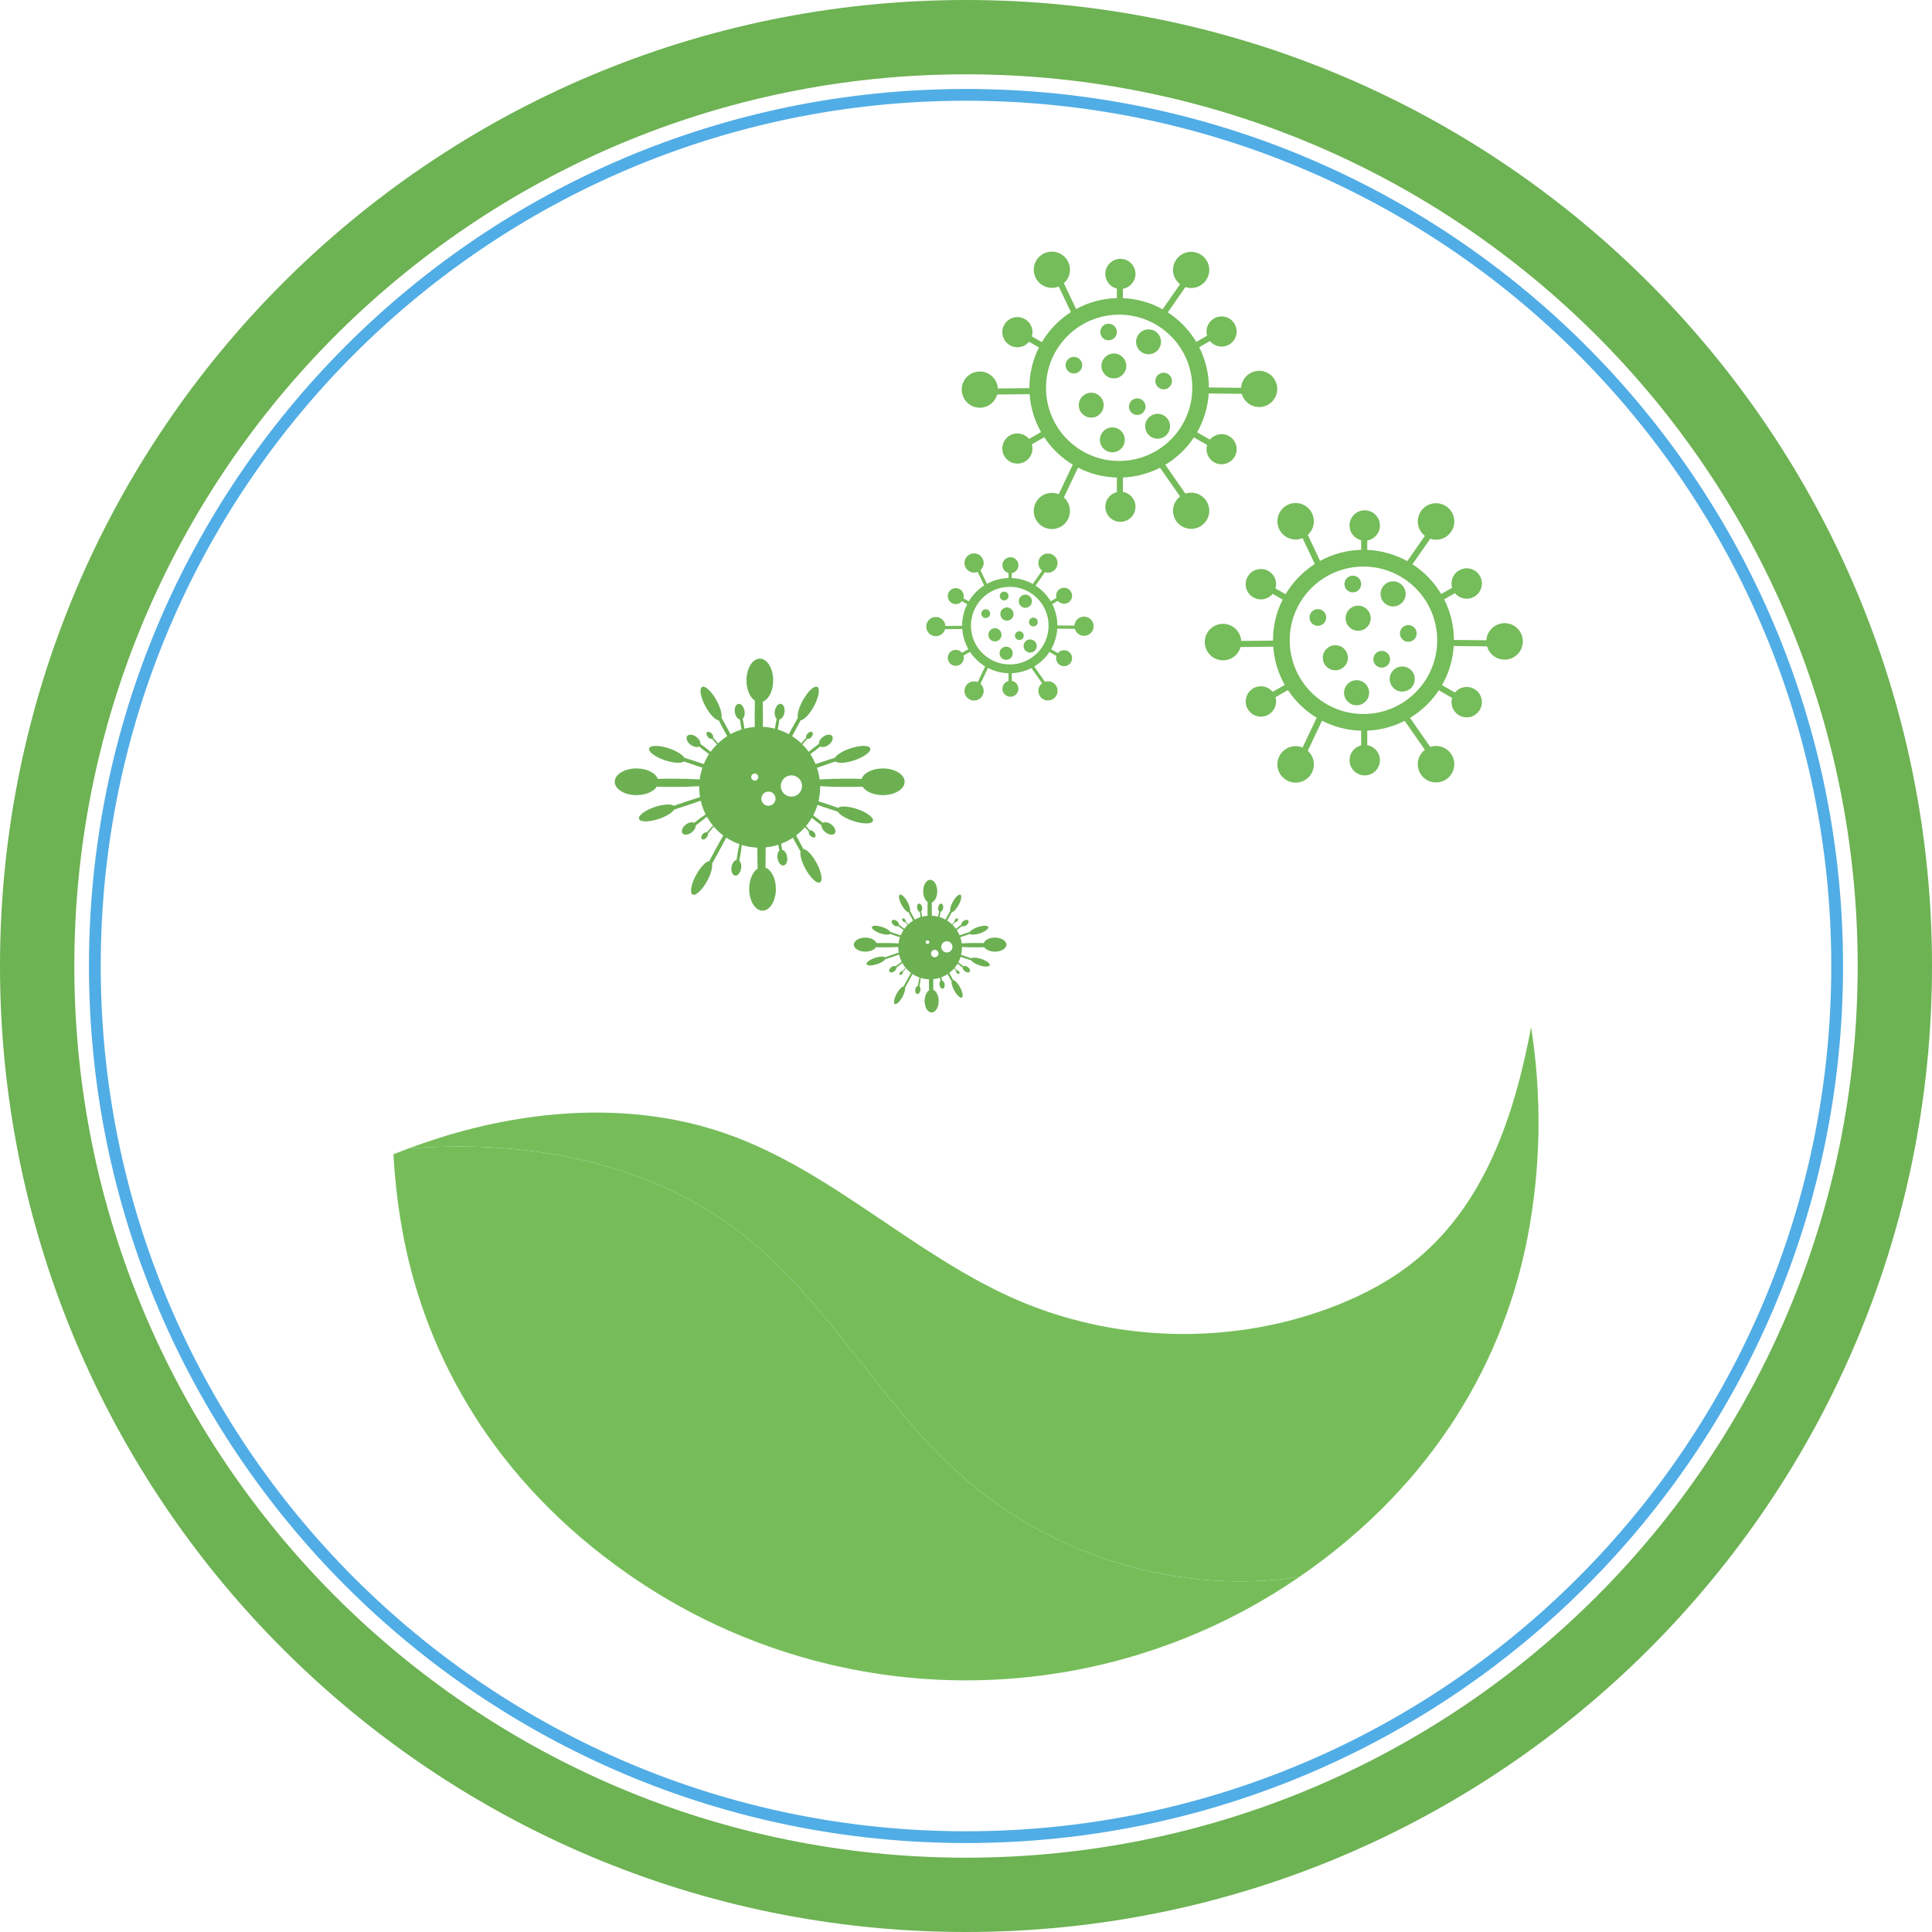 <svg width="88" height="88" viewBox="0 0 88 88" fill="none" xmlns="http://www.w3.org/2000/svg">
<path d="M69.574 56.377C70.192 53.186 70.232 49.943 69.741 46.782C68.97 50.856 67.633 54.81 64.505 57.384C63.302 58.374 61.894 59.093 60.431 59.627C55.886 61.281 50.708 61.121 46.275 59.187C41.632 57.163 37.896 53.34 33.121 51.654C28.925 50.172 24.248 50.492 20.005 51.83C19.533 51.979 19.067 52.14 18.604 52.311C19.43 52.249 20.258 52.218 21.089 52.223C25.538 52.247 30.088 53.375 33.629 56.069C37.66 59.135 40.047 63.918 43.847 67.266C47.476 70.464 52.356 72.202 57.19 72.016C57.858 71.991 58.528 71.929 59.19 71.822C65.522 67.469 68.542 61.7 69.574 56.377Z" fill="#76BD5A"/>
<path d="M43.847 67.267C40.047 63.918 37.66 59.136 33.63 56.069C30.088 53.375 25.538 52.247 21.089 52.223C20.259 52.219 19.43 52.249 18.604 52.312C18.376 52.396 18.149 52.483 17.922 52.573C17.989 53.843 18.143 55.114 18.387 56.377C19.41 61.657 22.398 67.375 28.633 71.715C37.764 78.072 49.877 78.158 59.076 71.9C59.114 71.874 59.152 71.848 59.19 71.822C58.528 71.929 57.858 71.991 57.19 72.016C52.356 72.202 47.476 70.464 43.847 67.267Z" fill="#76BD5A"/>
<path d="M36.048 36.286C35.781 36.286 35.563 36.069 35.563 35.802C35.563 35.534 35.781 35.317 36.048 35.317C36.316 35.317 36.533 35.534 36.533 35.802C36.533 36.069 36.316 36.286 36.048 36.286ZM35.001 36.702C34.823 36.702 34.679 36.557 34.679 36.379C34.679 36.2 34.823 36.056 35.001 36.056C35.18 36.056 35.325 36.2 35.325 36.379C35.325 36.557 35.18 36.702 35.001 36.702ZM34.379 35.555C34.289 35.555 34.217 35.483 34.217 35.394C34.217 35.305 34.289 35.233 34.379 35.233C34.468 35.233 34.54 35.305 34.54 35.394C34.54 35.483 34.468 35.555 34.379 35.555ZM40.211 35.001C39.738 35.001 39.342 35.205 39.243 35.477C39.033 35.47 38.809 35.467 38.576 35.467C38.111 35.467 37.682 35.48 37.333 35.502C37.309 35.318 37.267 35.14 37.21 34.969C37.305 34.937 37.402 34.905 37.502 34.872C37.693 34.808 37.876 34.745 38.048 34.684C38.17 34.779 38.525 34.761 38.914 34.631C39.364 34.48 39.688 34.236 39.638 34.087C39.588 33.937 39.182 33.937 38.732 34.088C38.389 34.203 38.119 34.372 38.032 34.513C37.848 34.571 37.651 34.635 37.446 34.703C37.344 34.737 37.244 34.772 37.148 34.804C37.082 34.644 37 34.491 36.907 34.347C36.988 34.289 37.079 34.223 37.173 34.15C37.24 34.098 37.305 34.047 37.364 33.999C37.453 34.055 37.613 34.026 37.75 33.92C37.908 33.798 37.977 33.621 37.902 33.524C37.827 33.426 37.638 33.447 37.48 33.569C37.358 33.662 37.29 33.788 37.298 33.886C37.232 33.933 37.162 33.985 37.089 34.041C36.997 34.112 36.912 34.181 36.835 34.244C36.748 34.123 36.651 34.009 36.545 33.904C36.587 33.86 36.634 33.809 36.682 33.752C36.713 33.718 36.74 33.685 36.766 33.654C36.819 33.673 36.899 33.642 36.959 33.572C37.028 33.492 37.045 33.392 36.996 33.35C36.946 33.307 36.85 33.338 36.781 33.418C36.728 33.48 36.705 33.551 36.72 33.601C36.69 33.633 36.66 33.668 36.627 33.705C36.58 33.76 36.536 33.813 36.499 33.86C36.37 33.737 36.23 33.627 36.079 33.531C36.117 33.462 36.157 33.391 36.196 33.319C36.292 33.142 36.384 32.971 36.468 32.81C36.622 32.796 36.87 32.542 37.066 32.181C37.293 31.765 37.365 31.366 37.226 31.29C37.087 31.214 36.791 31.491 36.563 31.908C36.39 32.226 36.307 32.533 36.34 32.695C36.244 32.862 36.144 33.044 36.04 33.234C36.001 33.304 35.964 33.373 35.928 33.441C35.769 33.354 35.601 33.281 35.425 33.226C35.438 33.159 35.451 33.088 35.464 33.014C35.477 32.93 35.49 32.849 35.5 32.773C35.604 32.754 35.701 32.624 35.73 32.453C35.763 32.256 35.692 32.08 35.571 32.06C35.45 32.039 35.325 32.183 35.292 32.38C35.267 32.531 35.303 32.669 35.375 32.736C35.359 32.815 35.343 32.901 35.328 32.992C35.316 33.06 35.306 33.127 35.297 33.189C35.12 33.144 34.936 33.115 34.747 33.105C34.75 32.952 34.752 32.792 34.752 32.628C34.752 32.395 34.748 32.17 34.742 31.961C35.014 31.862 35.217 31.466 35.217 30.993C35.217 30.445 34.945 30 34.609 30C34.274 30 34.001 30.445 34.001 30.993C34.001 31.411 34.16 31.769 34.386 31.915C34.379 32.138 34.375 32.377 34.375 32.628C34.375 32.794 34.377 32.956 34.379 33.111C34.218 33.124 34.059 33.15 33.906 33.189C33.897 33.126 33.887 33.06 33.876 32.992C33.861 32.901 33.845 32.815 33.828 32.736C33.901 32.669 33.937 32.531 33.911 32.38C33.878 32.183 33.753 32.039 33.633 32.06C33.511 32.08 33.441 32.256 33.474 32.453C33.502 32.624 33.599 32.754 33.703 32.773C33.713 32.849 33.726 32.93 33.74 33.014C33.752 33.088 33.765 33.159 33.778 33.226C33.603 33.281 33.434 33.354 33.276 33.441C33.239 33.373 33.202 33.304 33.164 33.234C33.06 33.044 32.959 32.862 32.864 32.695C32.897 32.533 32.814 32.226 32.641 31.908C32.413 31.491 32.117 31.214 31.978 31.29C31.839 31.366 31.91 31.765 32.138 32.181C32.334 32.542 32.582 32.796 32.736 32.81C32.82 32.971 32.911 33.142 33.008 33.319C33.047 33.391 33.086 33.462 33.124 33.531C32.974 33.627 32.833 33.737 32.704 33.859C32.667 33.813 32.623 33.76 32.576 33.705C32.544 33.668 32.513 33.633 32.483 33.601C32.498 33.551 32.476 33.48 32.422 33.418C32.353 33.338 32.257 33.307 32.208 33.35C32.158 33.392 32.175 33.492 32.245 33.572C32.305 33.642 32.385 33.673 32.438 33.654C32.463 33.685 32.491 33.718 32.521 33.752C32.569 33.809 32.616 33.86 32.658 33.904C32.552 34.009 32.456 34.123 32.368 34.244C32.292 34.181 32.206 34.112 32.114 34.041C32.042 33.985 31.971 33.933 31.905 33.886C31.914 33.788 31.846 33.662 31.724 33.569C31.566 33.447 31.377 33.426 31.302 33.524C31.227 33.621 31.295 33.798 31.453 33.92C31.591 34.026 31.75 34.055 31.84 33.999C31.899 34.047 31.963 34.098 32.03 34.15C32.124 34.223 32.215 34.289 32.297 34.347C32.203 34.491 32.122 34.644 32.055 34.804C31.959 34.772 31.859 34.737 31.758 34.703C31.553 34.635 31.355 34.571 31.171 34.513C31.085 34.372 30.815 34.203 30.472 34.088C30.021 33.937 29.616 33.937 29.566 34.087C29.515 34.236 29.84 34.48 30.29 34.631C30.678 34.761 31.033 34.779 31.155 34.684C31.327 34.745 31.51 34.808 31.701 34.872C31.801 34.905 31.899 34.937 31.994 34.968C31.936 35.14 31.894 35.318 31.87 35.502C31.521 35.48 31.092 35.467 30.627 35.467C30.394 35.467 30.17 35.47 29.961 35.477C29.862 35.205 29.466 35.001 28.993 35.001C28.444 35.001 28 35.274 28 35.609C28 35.945 28.444 36.217 28.993 36.217C29.411 36.217 29.769 36.058 29.915 35.833C30.138 35.84 30.377 35.844 30.627 35.844C31.082 35.844 31.502 35.831 31.848 35.809C31.848 35.825 31.847 35.84 31.847 35.855C31.847 36.009 31.86 36.16 31.884 36.307C31.684 36.37 31.467 36.44 31.24 36.516C31.049 36.58 30.865 36.643 30.694 36.703C30.572 36.609 30.217 36.627 29.828 36.757C29.378 36.907 29.054 37.151 29.104 37.301C29.154 37.451 29.559 37.45 30.01 37.3C30.354 37.185 30.623 37.016 30.709 36.875C30.893 36.817 31.091 36.753 31.296 36.684C31.515 36.611 31.724 36.539 31.917 36.47C31.967 36.689 32.042 36.897 32.14 37.093C32.043 37.159 31.932 37.24 31.815 37.33C31.747 37.382 31.683 37.433 31.624 37.481C31.534 37.425 31.375 37.454 31.238 37.559C31.079 37.682 31.012 37.859 31.087 37.956C31.161 38.053 31.35 38.033 31.509 37.911C31.63 37.818 31.698 37.692 31.69 37.595C31.756 37.547 31.826 37.495 31.899 37.439C32.009 37.354 32.111 37.272 32.197 37.199C32.278 37.343 32.371 37.481 32.476 37.608C32.423 37.66 32.355 37.732 32.284 37.814C32.254 37.848 32.226 37.882 32.2 37.913C32.148 37.893 32.068 37.925 32.008 37.994C31.938 38.074 31.922 38.174 31.971 38.217C32.02 38.26 32.116 38.229 32.185 38.149C32.238 38.087 32.261 38.015 32.246 37.965C32.276 37.933 32.307 37.899 32.339 37.862C32.408 37.782 32.468 37.707 32.511 37.648C32.641 37.8 32.786 37.937 32.945 38.056C32.831 38.256 32.705 38.479 32.577 38.715C32.48 38.892 32.389 39.063 32.305 39.224C32.151 39.238 31.903 39.493 31.707 39.853C31.479 40.269 31.408 40.668 31.547 40.744C31.686 40.82 31.982 40.543 32.21 40.127C32.383 39.808 32.466 39.501 32.433 39.339C32.528 39.171 32.629 38.99 32.733 38.8C32.858 38.571 32.974 38.35 33.079 38.151C33.265 38.275 33.467 38.376 33.681 38.452C33.65 38.582 33.616 38.747 33.586 38.928C33.572 39.012 33.559 39.093 33.55 39.169C33.445 39.188 33.349 39.318 33.32 39.489C33.287 39.686 33.358 39.862 33.479 39.882C33.6 39.903 33.724 39.759 33.757 39.561C33.783 39.411 33.747 39.273 33.675 39.206C33.691 39.127 33.707 39.041 33.722 38.95C33.751 38.778 33.772 38.617 33.785 38.487C34.012 38.557 34.252 38.599 34.499 38.608C34.498 38.688 34.498 38.77 34.498 38.852C34.498 39.102 34.502 39.343 34.509 39.565C34.284 39.711 34.124 40.068 34.124 40.487C34.124 41.036 34.397 41.48 34.732 41.48C35.068 41.48 35.34 41.036 35.34 40.487C35.34 40.014 35.137 39.618 34.865 39.52C34.871 39.309 34.875 39.085 34.875 38.852C34.875 38.766 34.874 38.681 34.873 38.597C35.072 38.577 35.265 38.536 35.449 38.477C35.449 38.481 35.45 38.485 35.451 38.489C35.466 38.579 35.482 38.665 35.498 38.745C35.426 38.811 35.39 38.949 35.415 39.1C35.448 39.297 35.573 39.441 35.694 39.421C35.815 39.4 35.886 39.224 35.853 39.027C35.824 38.856 35.727 38.726 35.624 38.707C35.613 38.631 35.601 38.55 35.587 38.466C35.585 38.454 35.582 38.442 35.58 38.43C35.77 38.358 35.948 38.267 36.115 38.157C36.13 38.187 36.147 38.216 36.163 38.246C36.267 38.436 36.367 38.618 36.463 38.785C36.43 38.947 36.513 39.254 36.686 39.572C36.914 39.99 37.21 40.266 37.349 40.19C37.488 40.114 37.416 39.715 37.189 39.299C36.993 38.939 36.745 38.684 36.592 38.67C36.507 38.509 36.415 38.338 36.319 38.161C36.299 38.125 36.28 38.09 36.261 38.054C36.409 37.943 36.545 37.816 36.667 37.677C36.693 37.708 36.721 37.742 36.751 37.776C36.783 37.812 36.813 37.847 36.843 37.878C36.829 37.928 36.851 38.001 36.904 38.062C36.973 38.142 37.07 38.173 37.119 38.13C37.168 38.088 37.151 37.988 37.082 37.908C37.022 37.838 36.942 37.806 36.889 37.827C36.863 37.795 36.836 37.762 36.806 37.728C36.773 37.691 36.743 37.656 36.713 37.624C36.811 37.508 36.899 37.383 36.977 37.251C37.048 37.31 37.128 37.374 37.212 37.439C37.285 37.495 37.355 37.547 37.421 37.595C37.413 37.692 37.481 37.818 37.603 37.911C37.761 38.033 37.95 38.053 38.025 37.956C38.1 37.859 38.032 37.682 37.873 37.559C37.736 37.454 37.576 37.425 37.487 37.481C37.428 37.433 37.364 37.382 37.296 37.33C37.206 37.26 37.119 37.196 37.039 37.14C37.119 36.988 37.185 36.829 37.236 36.663C37.343 36.701 37.455 36.738 37.569 36.777C37.774 36.846 37.971 36.909 38.155 36.967C38.242 37.108 38.512 37.277 38.855 37.392C39.305 37.543 39.711 37.543 39.761 37.393C39.811 37.243 39.487 36.999 39.037 36.849C38.648 36.719 38.293 36.702 38.171 36.796C37.999 36.735 37.816 36.672 37.625 36.608C37.507 36.569 37.392 36.531 37.281 36.495C37.33 36.29 37.356 36.076 37.356 35.855C37.356 35.84 37.355 35.825 37.355 35.809C37.701 35.831 38.121 35.844 38.576 35.844C38.826 35.844 39.066 35.84 39.289 35.833C39.434 36.058 39.792 36.217 40.211 36.217C40.759 36.217 41.204 35.945 41.204 35.609C41.204 35.274 40.759 35.001 40.211 35.001Z" fill="#6CB052"/>
<path d="M62.104 32.522C60.248 32.522 58.745 31.018 58.745 29.164C58.745 27.309 60.248 25.806 62.104 25.806C63.959 25.806 65.462 27.309 65.462 29.164C65.462 31.018 63.959 32.522 62.104 32.522ZM68.896 28.468C68.483 28.267 67.985 28.439 67.785 28.852C67.736 28.952 67.709 29.058 67.703 29.163L66.224 29.148C66.221 28.483 66.061 27.855 65.778 27.299L66.271 27.018C66.481 27.274 66.852 27.351 67.15 27.18C67.481 26.99 67.596 26.567 67.406 26.235C67.217 25.903 66.793 25.788 66.462 25.978C66.178 26.14 66.053 26.472 66.141 26.773L65.645 27.057C65.319 26.51 64.87 26.046 64.336 25.701L65.146 24.539C65.363 24.612 65.608 24.596 65.822 24.474C66.221 24.246 66.359 23.738 66.131 23.339C65.903 22.941 65.395 22.803 64.996 23.031C64.598 23.259 64.46 23.766 64.688 24.165C64.744 24.262 64.816 24.344 64.9 24.408L64.099 25.558C63.554 25.257 62.936 25.075 62.277 25.048V24.618C62.604 24.563 62.854 24.279 62.854 23.936C62.854 23.553 62.544 23.243 62.161 23.243C61.779 23.243 61.469 23.553 61.469 23.936C61.469 24.263 61.695 24.536 62 24.608V25.045C61.323 25.062 60.686 25.242 60.128 25.548L59.567 24.363C59.737 24.211 59.845 23.99 59.845 23.743C59.845 23.284 59.473 22.912 59.014 22.912C58.556 22.912 58.184 23.284 58.184 23.743C58.184 24.203 58.556 24.574 59.014 24.574C59.127 24.574 59.233 24.552 59.331 24.512L59.888 25.689C59.344 26.038 58.887 26.51 58.557 27.066L58.097 26.804C58.185 26.503 58.061 26.171 57.777 26.009C57.445 25.819 57.022 25.934 56.832 26.266C56.642 26.597 56.757 27.02 57.089 27.21C57.387 27.381 57.757 27.305 57.968 27.049L58.423 27.309C58.142 27.867 57.983 28.497 57.983 29.164C57.983 29.169 57.983 29.174 57.983 29.179L56.536 29.194C56.529 29.089 56.503 28.983 56.454 28.882C56.253 28.47 55.755 28.298 55.343 28.498C54.93 28.7 54.759 29.197 54.96 29.61C55.16 30.023 55.658 30.194 56.07 29.993C56.292 29.886 56.444 29.692 56.505 29.472L57.994 29.456C58.038 30.085 58.224 30.676 58.519 31.196L57.968 31.512C57.757 31.255 57.387 31.18 57.089 31.35C56.757 31.54 56.642 31.963 56.832 32.295C57.022 32.626 57.445 32.742 57.777 32.552C58.061 32.389 58.185 32.057 58.097 31.757L58.664 31.432C59.002 31.943 59.449 32.374 59.974 32.692L59.331 34.049C59.233 34.009 59.127 33.986 59.014 33.986C58.556 33.986 58.184 34.358 58.184 34.817C58.184 35.276 58.556 35.648 59.014 35.648C59.473 35.648 59.845 35.276 59.845 34.817C59.845 34.571 59.737 34.349 59.567 34.197L60.216 32.827C60.753 33.104 61.358 33.267 62 33.282V33.952C61.695 34.025 61.469 34.298 61.469 34.625C61.469 35.008 61.779 35.317 62.161 35.317C62.544 35.317 62.854 35.008 62.854 34.625C62.854 34.282 62.604 33.998 62.277 33.943V33.281C62.888 33.255 63.466 33.096 63.98 32.833L64.9 34.152C64.816 34.217 64.744 34.298 64.688 34.396C64.46 34.794 64.598 35.301 64.996 35.529C65.395 35.757 65.903 35.619 66.131 35.221C66.359 34.823 66.221 34.315 65.822 34.087C65.608 33.965 65.363 33.949 65.146 34.021L64.224 32.698C64.749 32.381 65.198 31.951 65.537 31.442L66.141 31.787C66.053 32.088 66.178 32.42 66.462 32.582C66.793 32.772 67.217 32.658 67.406 32.326C67.596 31.994 67.481 31.571 67.15 31.381C66.852 31.21 66.481 31.286 66.271 31.543L65.683 31.206C65.987 30.675 66.175 30.07 66.215 29.424L67.733 29.441C67.796 29.661 67.947 29.854 68.168 29.962C68.581 30.163 69.078 29.992 69.279 29.579C69.48 29.166 69.308 28.669 68.896 28.468Z" fill="#75BC5A"/>
<path d="M60.407 28.125C60.407 27.915 60.237 27.744 60.026 27.744C59.816 27.744 59.646 27.915 59.646 28.125C59.646 28.335 59.816 28.506 60.026 28.506C60.237 28.506 60.407 28.335 60.407 28.125Z" fill="#75BC5A"/>
<path d="M61.394 29.96C61.394 29.645 61.138 29.389 60.822 29.389C60.507 29.389 60.251 29.645 60.251 29.96C60.251 30.276 60.507 30.531 60.822 30.531C61.138 30.531 61.394 30.276 61.394 29.96Z" fill="#75BC5A"/>
<path d="M61.792 30.982C61.476 30.982 61.22 31.237 61.22 31.553C61.22 31.869 61.476 32.124 61.792 32.124C62.108 32.124 62.363 31.869 62.363 31.553C62.363 31.237 62.108 30.982 61.792 30.982Z" fill="#75BC5A"/>
<path d="M61.619 26.982C61.83 26.982 62 26.812 62 26.602C62 26.391 61.83 26.221 61.619 26.221C61.409 26.221 61.239 26.391 61.239 26.602C61.239 26.812 61.409 26.982 61.619 26.982Z" fill="#75BC5A"/>
<path d="M61.862 27.588C61.546 27.588 61.29 27.844 61.29 28.16C61.29 28.476 61.546 28.731 61.862 28.731C62.177 28.731 62.433 28.476 62.433 28.16C62.433 27.844 62.177 27.588 61.862 27.588Z" fill="#75BC5A"/>
<path d="M63.87 30.358C63.554 30.358 63.299 30.614 63.299 30.93C63.299 31.245 63.554 31.501 63.87 31.501C64.185 31.501 64.441 31.245 64.441 30.93C64.441 30.614 64.185 30.358 63.87 30.358Z" fill="#75BC5A"/>
<path d="M63.766 28.852C63.766 29.062 63.937 29.233 64.147 29.233C64.357 29.233 64.527 29.062 64.527 28.852C64.527 28.642 64.357 28.471 64.147 28.471C63.937 28.471 63.766 28.642 63.766 28.852Z" fill="#75BC5A"/>
<path d="M62.935 29.648C62.725 29.648 62.554 29.819 62.554 30.03C62.554 30.24 62.725 30.41 62.935 30.41C63.146 30.41 63.316 30.24 63.316 30.03C63.316 29.819 63.146 29.648 62.935 29.648Z" fill="#75BC5A"/>
<path d="M63.455 27.623C63.77 27.623 64.026 27.367 64.026 27.052C64.026 26.736 63.77 26.481 63.455 26.481C63.139 26.481 62.883 26.736 62.883 27.052C62.883 27.367 63.139 27.623 63.455 27.623Z" fill="#75BC5A"/>
<path d="M43.128 43.383C42.987 43.383 42.873 43.269 42.873 43.128C42.873 42.987 42.987 42.873 43.128 42.873C43.269 42.873 43.383 42.987 43.383 43.128C43.383 43.269 43.269 43.383 43.128 43.383ZM42.577 43.602C42.483 43.602 42.407 43.526 42.407 43.432C42.407 43.338 42.483 43.262 42.577 43.262C42.671 43.262 42.747 43.338 42.747 43.432C42.747 43.526 42.671 43.602 42.577 43.602ZM42.249 42.998C42.202 42.998 42.164 42.96 42.164 42.913C42.164 42.867 42.202 42.829 42.249 42.829C42.296 42.829 42.334 42.867 42.334 42.913C42.334 42.96 42.296 42.998 42.249 42.998ZM45.319 42.707C45.07 42.707 44.861 42.814 44.809 42.957C44.699 42.954 44.581 42.952 44.458 42.952C44.214 42.952 43.988 42.959 43.804 42.971C43.792 42.874 43.77 42.78 43.739 42.689C43.789 42.673 43.84 42.657 43.893 42.639C43.994 42.605 44.09 42.572 44.18 42.54C44.245 42.59 44.431 42.581 44.636 42.512C44.873 42.432 45.044 42.304 45.017 42.226C44.991 42.146 44.778 42.147 44.541 42.226C44.36 42.286 44.218 42.376 44.172 42.45C44.076 42.48 43.971 42.514 43.863 42.55C43.81 42.568 43.758 42.586 43.707 42.603C43.672 42.518 43.629 42.438 43.579 42.362C43.623 42.332 43.67 42.297 43.72 42.259C43.755 42.231 43.789 42.205 43.82 42.179C43.867 42.209 43.951 42.194 44.023 42.138C44.107 42.074 44.143 41.98 44.103 41.929C44.064 41.878 43.965 41.888 43.881 41.953C43.817 42.002 43.782 42.068 43.786 42.12C43.751 42.144 43.714 42.172 43.676 42.201C43.627 42.239 43.582 42.275 43.542 42.309C43.496 42.245 43.445 42.184 43.389 42.129C43.411 42.106 43.436 42.079 43.462 42.049C43.477 42.032 43.492 42.014 43.506 41.998C43.533 42.008 43.575 41.991 43.607 41.955C43.644 41.913 43.652 41.86 43.627 41.837C43.601 41.815 43.55 41.831 43.513 41.873C43.485 41.905 43.474 41.944 43.481 41.97C43.466 41.987 43.45 42.005 43.433 42.024C43.407 42.053 43.385 42.081 43.365 42.106C43.297 42.042 43.223 41.983 43.144 41.933C43.164 41.896 43.185 41.859 43.205 41.822C43.256 41.728 43.304 41.638 43.349 41.554C43.429 41.546 43.56 41.412 43.663 41.222C43.783 41.003 43.821 40.793 43.748 40.753C43.675 40.714 43.518 40.859 43.399 41.078C43.307 41.246 43.264 41.408 43.281 41.493C43.231 41.581 43.178 41.677 43.123 41.776C43.103 41.814 43.084 41.85 43.064 41.886C42.981 41.84 42.892 41.801 42.8 41.772C42.807 41.737 42.813 41.7 42.82 41.66C42.827 41.617 42.834 41.574 42.839 41.534C42.894 41.524 42.945 41.455 42.96 41.366C42.977 41.262 42.94 41.169 42.876 41.158C42.813 41.148 42.747 41.223 42.73 41.327C42.716 41.406 42.735 41.479 42.773 41.514C42.765 41.556 42.756 41.602 42.748 41.649C42.742 41.685 42.737 41.72 42.732 41.753C42.639 41.729 42.542 41.714 42.443 41.708C42.444 41.628 42.445 41.544 42.445 41.457C42.445 41.335 42.444 41.216 42.44 41.106C42.583 41.054 42.69 40.846 42.69 40.597C42.69 40.308 42.547 40.074 42.37 40.074C42.194 40.074 42.05 40.308 42.05 40.597C42.05 40.817 42.134 41.005 42.252 41.082C42.249 41.199 42.247 41.326 42.247 41.457C42.247 41.545 42.248 41.63 42.249 41.712C42.164 41.719 42.081 41.733 42 41.753C41.995 41.72 41.99 41.685 41.984 41.649C41.976 41.602 41.968 41.556 41.959 41.514C41.997 41.479 42.016 41.406 42.003 41.327C41.986 41.223 41.92 41.148 41.856 41.158C41.793 41.169 41.755 41.262 41.773 41.366C41.788 41.455 41.839 41.524 41.893 41.534C41.899 41.574 41.905 41.617 41.913 41.66C41.919 41.7 41.926 41.737 41.933 41.772C41.84 41.801 41.752 41.839 41.668 41.886C41.649 41.85 41.629 41.814 41.609 41.776C41.555 41.677 41.502 41.581 41.451 41.493C41.469 41.408 41.425 41.246 41.334 41.078C41.214 40.859 41.058 40.714 40.985 40.753C40.912 40.793 40.95 41.003 41.069 41.222C41.172 41.412 41.303 41.546 41.384 41.554C41.428 41.638 41.476 41.728 41.527 41.822C41.548 41.859 41.568 41.896 41.589 41.933C41.509 41.983 41.435 42.042 41.367 42.106C41.348 42.081 41.325 42.053 41.3 42.024C41.283 42.005 41.267 41.987 41.251 41.97C41.259 41.944 41.247 41.905 41.219 41.873C41.182 41.831 41.132 41.815 41.106 41.837C41.08 41.86 41.089 41.913 41.126 41.955C41.157 41.991 41.199 42.008 41.227 41.998C41.24 42.014 41.255 42.032 41.271 42.049C41.297 42.079 41.321 42.106 41.343 42.129C41.288 42.184 41.237 42.245 41.19 42.308C41.15 42.275 41.105 42.239 41.057 42.201C41.019 42.172 40.982 42.144 40.947 42.12C40.951 42.068 40.915 42.002 40.852 41.953C40.768 41.888 40.669 41.878 40.629 41.929C40.59 41.98 40.626 42.074 40.709 42.138C40.781 42.194 40.865 42.209 40.912 42.179C40.943 42.205 40.977 42.231 41.013 42.259C41.062 42.297 41.11 42.332 41.153 42.362C41.103 42.438 41.061 42.518 41.026 42.603C40.975 42.586 40.923 42.568 40.869 42.55C40.761 42.514 40.657 42.48 40.56 42.45C40.515 42.376 40.373 42.286 40.192 42.226C39.955 42.147 39.742 42.146 39.715 42.226C39.689 42.304 39.859 42.432 40.096 42.512C40.301 42.581 40.488 42.59 40.552 42.54C40.642 42.572 40.739 42.605 40.84 42.639C40.892 42.657 40.943 42.673 40.993 42.689C40.963 42.78 40.941 42.873 40.928 42.971C40.744 42.959 40.519 42.952 40.274 42.952C40.152 42.952 40.034 42.954 39.923 42.957C39.871 42.814 39.663 42.707 39.414 42.707C39.125 42.707 38.891 42.85 38.891 43.027C38.891 43.203 39.125 43.347 39.414 43.347C39.634 43.347 39.822 43.263 39.899 43.144C40.016 43.148 40.143 43.15 40.274 43.15C40.514 43.15 40.735 43.144 40.917 43.133C40.917 43.141 40.916 43.148 40.916 43.156C40.916 43.237 40.923 43.317 40.936 43.394C40.831 43.427 40.716 43.464 40.597 43.504C40.496 43.538 40.399 43.571 40.309 43.603C40.245 43.553 40.058 43.562 39.853 43.631C39.617 43.71 39.446 43.839 39.472 43.917C39.499 43.996 39.712 43.996 39.949 43.916C40.13 43.856 40.272 43.767 40.317 43.693C40.414 43.662 40.518 43.629 40.626 43.593C40.742 43.554 40.852 43.516 40.953 43.48C40.979 43.595 41.019 43.705 41.071 43.808C41.02 43.843 40.961 43.885 40.899 43.933C40.864 43.96 40.83 43.987 40.799 44.012C40.752 43.983 40.668 43.998 40.596 44.053C40.512 44.118 40.476 44.211 40.516 44.262C40.555 44.313 40.655 44.303 40.738 44.239C40.802 44.19 40.838 44.123 40.834 44.072C40.868 44.047 40.905 44.019 40.943 43.99C41.002 43.945 41.055 43.902 41.1 43.864C41.143 43.939 41.192 44.012 41.247 44.079C41.219 44.106 41.184 44.144 41.146 44.188C41.13 44.205 41.116 44.223 41.102 44.239C41.075 44.229 41.032 44.246 41.001 44.282C40.964 44.325 40.955 44.377 40.981 44.399C41.007 44.422 41.058 44.406 41.094 44.364C41.122 44.331 41.134 44.293 41.127 44.267C41.142 44.25 41.158 44.232 41.175 44.212C41.211 44.171 41.243 44.131 41.266 44.1C41.334 44.18 41.411 44.252 41.494 44.315C41.434 44.42 41.368 44.537 41.3 44.662C41.25 44.755 41.201 44.845 41.157 44.93C41.076 44.937 40.946 45.071 40.842 45.26C40.723 45.48 40.685 45.69 40.758 45.73C40.831 45.77 40.987 45.624 41.107 45.405C41.198 45.237 41.242 45.075 41.225 44.99C41.275 44.902 41.328 44.806 41.383 44.706C41.448 44.586 41.51 44.47 41.565 44.364C41.662 44.43 41.769 44.483 41.882 44.524C41.865 44.592 41.848 44.678 41.832 44.774C41.824 44.818 41.818 44.86 41.812 44.9C41.758 44.911 41.707 44.979 41.691 45.069C41.674 45.173 41.712 45.266 41.775 45.276C41.839 45.286 41.904 45.211 41.922 45.107C41.935 45.028 41.916 44.955 41.878 44.92C41.887 44.879 41.895 44.833 41.903 44.786C41.918 44.694 41.93 44.61 41.937 44.542C42.056 44.579 42.182 44.6 42.312 44.605C42.312 44.647 42.312 44.691 42.312 44.734C42.312 44.865 42.314 44.992 42.317 45.109C42.199 45.186 42.115 45.374 42.115 45.595C42.115 45.883 42.258 46.117 42.435 46.117C42.612 46.117 42.755 45.883 42.755 45.595C42.755 45.346 42.648 45.137 42.505 45.085C42.508 44.975 42.51 44.857 42.51 44.734C42.51 44.689 42.51 44.643 42.509 44.6C42.614 44.589 42.715 44.568 42.812 44.536C42.813 44.539 42.813 44.541 42.813 44.543C42.821 44.59 42.83 44.636 42.838 44.678C42.8 44.712 42.781 44.785 42.794 44.864C42.812 44.968 42.878 45.044 42.941 45.033C43.005 45.023 43.042 44.93 43.025 44.825C43.01 44.736 42.959 44.668 42.904 44.657C42.899 44.617 42.892 44.575 42.885 44.531C42.884 44.524 42.883 44.518 42.882 44.512C42.981 44.474 43.075 44.426 43.163 44.368C43.171 44.383 43.179 44.399 43.188 44.415C43.243 44.515 43.296 44.61 43.346 44.699C43.329 44.784 43.372 44.945 43.464 45.113C43.583 45.332 43.739 45.478 43.812 45.438C43.886 45.398 43.848 45.188 43.728 44.969C43.625 44.78 43.494 44.645 43.414 44.638C43.369 44.553 43.321 44.463 43.27 44.37C43.26 44.351 43.25 44.332 43.239 44.314C43.318 44.255 43.389 44.188 43.454 44.115C43.467 44.132 43.482 44.149 43.498 44.167C43.514 44.186 43.531 44.205 43.546 44.222C43.538 44.248 43.55 44.286 43.578 44.318C43.615 44.361 43.666 44.376 43.691 44.354C43.717 44.332 43.708 44.279 43.672 44.237C43.64 44.2 43.598 44.184 43.571 44.194C43.557 44.177 43.542 44.16 43.527 44.142C43.51 44.123 43.493 44.105 43.478 44.087C43.529 44.026 43.575 43.96 43.616 43.891C43.654 43.922 43.696 43.956 43.741 43.99C43.779 44.019 43.816 44.047 43.85 44.072C43.846 44.123 43.882 44.19 43.946 44.239C44.029 44.303 44.129 44.313 44.168 44.262C44.208 44.211 44.172 44.118 44.088 44.053C44.016 43.998 43.932 43.983 43.885 44.012C43.854 43.987 43.82 43.96 43.785 43.933C43.737 43.896 43.691 43.862 43.649 43.832C43.691 43.753 43.726 43.669 43.753 43.582C43.809 43.602 43.868 43.621 43.928 43.642C44.036 43.678 44.14 43.712 44.237 43.742C44.282 43.816 44.424 43.905 44.605 43.966C44.842 44.045 45.056 44.045 45.082 43.966C45.108 43.887 44.938 43.759 44.701 43.679C44.496 43.611 44.309 43.602 44.245 43.651C44.155 43.619 44.059 43.587 43.958 43.552C43.896 43.532 43.835 43.512 43.776 43.493C43.802 43.385 43.816 43.272 43.816 43.156C43.816 43.148 43.816 43.141 43.816 43.133C43.998 43.144 44.219 43.15 44.458 43.15C44.59 43.15 44.716 43.148 44.833 43.144C44.91 43.263 45.099 43.347 45.319 43.347C45.607 43.347 45.841 43.203 45.841 43.027C45.841 42.85 45.607 42.707 45.319 42.707Z" fill="#6CB052"/>
<path d="M45.993 30.265C45.017 30.265 44.225 29.473 44.225 28.497C44.225 27.521 45.017 26.729 45.993 26.729C46.97 26.729 47.761 27.521 47.761 28.497C47.761 29.473 46.97 30.265 45.993 30.265ZM49.568 28.13C49.352 28.025 49.09 28.115 48.983 28.333C48.958 28.385 48.944 28.441 48.94 28.496L48.162 28.488C48.16 28.138 48.077 27.807 47.928 27.515L48.187 27.367C48.298 27.502 48.492 27.542 48.65 27.453C48.824 27.352 48.885 27.13 48.784 26.955C48.685 26.781 48.462 26.72 48.287 26.82C48.138 26.905 48.073 27.08 48.118 27.238L47.857 27.388C47.685 27.1 47.45 26.855 47.169 26.674L47.594 26.062C47.709 26.101 47.838 26.092 47.951 26.027C48.16 25.908 48.233 25.64 48.113 25.431C47.993 25.221 47.725 25.149 47.516 25.268C47.306 25.388 47.234 25.655 47.353 25.865C47.383 25.917 47.421 25.959 47.465 25.993L47.043 26.599C46.757 26.44 46.431 26.344 46.084 26.33V26.103C46.257 26.075 46.388 25.925 46.388 25.744C46.388 25.544 46.225 25.38 46.023 25.38C45.822 25.38 45.659 25.544 45.659 25.744C45.659 25.917 45.779 26.06 45.938 26.099V26.329C45.582 26.337 45.247 26.432 44.953 26.593L44.658 25.97C44.748 25.889 44.805 25.773 44.805 25.644C44.805 25.402 44.609 25.206 44.367 25.206C44.126 25.206 43.93 25.402 43.93 25.644C43.93 25.885 44.126 26.081 44.367 26.081C44.426 26.081 44.483 26.069 44.534 26.048L44.827 26.668C44.541 26.851 44.3 27.099 44.126 27.393L43.884 27.254C43.931 27.096 43.865 26.921 43.716 26.836C43.541 26.736 43.318 26.796 43.218 26.971C43.118 27.146 43.179 27.369 43.354 27.469C43.51 27.558 43.705 27.519 43.816 27.383L44.056 27.521C43.908 27.814 43.824 28.145 43.824 28.497C43.824 28.5 43.824 28.502 43.824 28.505L43.062 28.513C43.059 28.457 43.045 28.401 43.019 28.348C42.913 28.132 42.652 28.041 42.434 28.147C42.217 28.252 42.127 28.514 42.233 28.732C42.338 28.949 42.6 29.039 42.817 28.933C42.934 28.876 43.014 28.775 43.046 28.659L43.83 28.65C43.853 28.982 43.951 29.293 44.107 29.567L43.816 29.733C43.705 29.597 43.51 29.558 43.354 29.647C43.179 29.747 43.118 29.97 43.218 30.145C43.318 30.32 43.541 30.38 43.716 30.28C43.865 30.195 43.931 30.02 43.884 29.862L44.182 29.691C44.36 29.959 44.596 30.187 44.872 30.354L44.534 31.068C44.483 31.047 44.426 31.035 44.367 31.035C44.126 31.035 43.93 31.231 43.93 31.473C43.93 31.714 44.126 31.91 44.367 31.91C44.609 31.91 44.805 31.714 44.805 31.473C44.805 31.343 44.748 31.227 44.658 31.146L45 30.425C45.282 30.571 45.6 30.656 45.938 30.665V31.017C45.779 31.056 45.659 31.199 45.659 31.371C45.659 31.572 45.822 31.735 46.023 31.735C46.225 31.735 46.388 31.572 46.388 31.371C46.388 31.191 46.257 31.041 46.084 31.012V30.663C46.407 30.65 46.71 30.567 46.981 30.428L47.465 31.122C47.421 31.157 47.383 31.199 47.353 31.251C47.234 31.46 47.306 31.728 47.516 31.848C47.725 31.967 47.993 31.895 48.113 31.685C48.233 31.476 48.16 31.208 47.951 31.088C47.838 31.024 47.709 31.015 47.594 31.054L47.109 30.357C47.386 30.191 47.622 29.964 47.801 29.695L48.118 29.878C48.073 30.036 48.138 30.211 48.287 30.296C48.462 30.396 48.685 30.336 48.784 30.161C48.885 29.986 48.824 29.764 48.65 29.663C48.492 29.574 48.298 29.614 48.187 29.748L47.877 29.572C48.037 29.292 48.136 28.974 48.158 28.634L48.957 28.642C48.989 28.758 49.069 28.86 49.186 28.917C49.403 29.023 49.665 28.933 49.77 28.715C49.876 28.498 49.786 28.236 49.568 28.13Z" fill="#75BC5A"/>
<path d="M45.1 27.95C45.1 27.84 45.01 27.75 44.899 27.75C44.789 27.75 44.699 27.84 44.699 27.95C44.699 28.061 44.789 28.151 44.899 28.151C45.01 28.151 45.1 28.061 45.1 27.95Z" fill="#75BC5A"/>
<path d="M45.619 28.916C45.619 28.75 45.485 28.615 45.319 28.615C45.153 28.615 45.018 28.75 45.018 28.916C45.018 29.082 45.153 29.217 45.319 29.217C45.485 29.217 45.619 29.082 45.619 28.916Z" fill="#75BC5A"/>
<path d="M45.829 29.454C45.663 29.454 45.529 29.588 45.529 29.755C45.529 29.921 45.663 30.055 45.829 30.055C45.995 30.055 46.13 29.921 46.13 29.755C46.13 29.588 45.995 29.454 45.829 29.454Z" fill="#75BC5A"/>
<path d="M45.738 27.348C45.849 27.348 45.938 27.259 45.938 27.148C45.938 27.037 45.849 26.948 45.738 26.948C45.627 26.948 45.537 27.037 45.537 27.148C45.537 27.259 45.627 27.348 45.738 27.348Z" fill="#75BC5A"/>
<path d="M45.865 27.667C45.699 27.667 45.565 27.802 45.565 27.968C45.565 28.134 45.699 28.269 45.865 28.269C46.032 28.269 46.166 28.134 46.166 27.968C46.166 27.802 46.032 27.667 45.865 27.667Z" fill="#75BC5A"/>
<path d="M46.922 29.126C46.757 29.126 46.622 29.26 46.622 29.427C46.622 29.592 46.757 29.727 46.922 29.727C47.089 29.727 47.223 29.592 47.223 29.427C47.223 29.26 47.089 29.126 46.922 29.126Z" fill="#75BC5A"/>
<path d="M46.868 28.333C46.868 28.444 46.958 28.533 47.069 28.533C47.179 28.533 47.269 28.444 47.269 28.333C47.269 28.222 47.179 28.132 47.069 28.132C46.958 28.132 46.868 28.222 46.868 28.333Z" fill="#75BC5A"/>
<path d="M46.43 28.752C46.32 28.752 46.23 28.841 46.23 28.952C46.23 29.063 46.32 29.153 46.43 29.153C46.541 29.153 46.631 29.063 46.631 28.952C46.631 28.841 46.541 28.752 46.43 28.752Z" fill="#75BC5A"/>
<path d="M46.704 27.686C46.87 27.686 47.004 27.552 47.004 27.385C47.004 27.219 46.87 27.085 46.704 27.085C46.538 27.085 46.403 27.219 46.403 27.385C46.403 27.552 46.538 27.686 46.704 27.686Z" fill="#75BC5A"/>
<path d="M50.976 20.996C49.135 20.996 47.644 19.505 47.644 17.665C47.644 15.824 49.135 14.332 50.976 14.332C52.816 14.332 54.308 15.824 54.308 17.665C54.308 19.505 52.816 20.996 50.976 20.996ZM57.714 16.974C57.304 16.775 56.811 16.945 56.612 17.354C56.563 17.454 56.537 17.559 56.53 17.664L55.063 17.648C55.06 16.988 54.902 16.365 54.621 15.815L55.11 15.535C55.319 15.79 55.686 15.865 55.982 15.696C56.311 15.508 56.425 15.088 56.236 14.758C56.048 14.429 55.629 14.315 55.299 14.504C55.018 14.665 54.895 14.994 54.982 15.292L54.489 15.574C54.166 15.032 53.72 14.57 53.191 14.229L53.994 13.076C54.209 13.148 54.453 13.132 54.665 13.01C55.059 12.784 55.197 12.281 54.971 11.885C54.745 11.49 54.241 11.354 53.845 11.579C53.45 11.805 53.314 12.31 53.539 12.705C53.595 12.801 53.667 12.882 53.75 12.946L52.955 14.087C52.415 13.788 51.801 13.608 51.147 13.58V13.154C51.472 13.1 51.72 12.818 51.72 12.477C51.72 12.098 51.412 11.79 51.033 11.79C50.653 11.79 50.346 12.098 50.346 12.477C50.346 12.802 50.57 13.073 50.872 13.145V13.578C50.2 13.595 49.569 13.773 49.016 14.077L48.458 12.901C48.628 12.75 48.735 12.531 48.735 12.286C48.735 11.831 48.366 11.462 47.911 11.462C47.455 11.462 47.086 11.831 47.086 12.286C47.086 12.742 47.455 13.111 47.911 13.111C48.021 13.111 48.127 13.088 48.224 13.048L48.778 14.217C48.238 14.562 47.784 15.031 47.456 15.583L47.001 15.323C47.088 15.025 46.965 14.695 46.683 14.534C46.353 14.346 45.934 14.46 45.745 14.789C45.557 15.118 45.671 15.538 46.001 15.726C46.296 15.895 46.663 15.82 46.872 15.566L47.324 15.824C47.045 16.378 46.888 17.003 46.888 17.665C46.888 17.669 46.888 17.674 46.888 17.679L45.452 17.694C45.445 17.59 45.419 17.485 45.37 17.385C45.171 16.976 44.678 16.805 44.268 17.005C43.858 17.204 43.688 17.697 43.888 18.107C44.087 18.516 44.58 18.686 44.989 18.487C45.209 18.38 45.359 18.188 45.422 17.97L46.898 17.954C46.941 18.579 47.126 19.165 47.419 19.68L46.872 19.994C46.663 19.739 46.296 19.664 46.001 19.833C45.671 20.022 45.557 20.441 45.745 20.771C45.934 21.1 46.353 21.214 46.683 21.026C46.965 20.864 47.088 20.535 47.001 20.237L47.563 19.915C47.898 20.422 48.342 20.849 48.862 21.164L48.224 22.511C48.127 22.471 48.021 22.449 47.911 22.449C47.455 22.449 47.086 22.818 47.086 23.273C47.086 23.728 47.455 24.098 47.911 24.098C48.366 24.098 48.735 23.728 48.735 23.273C48.735 23.028 48.628 22.809 48.458 22.658L49.103 21.299C49.635 21.574 50.236 21.735 50.872 21.751V22.415C50.57 22.487 50.346 22.758 50.346 23.082C50.346 23.462 50.653 23.769 51.033 23.769C51.412 23.769 51.72 23.462 51.72 23.082C51.72 22.742 51.472 22.46 51.147 22.405V21.749C51.754 21.723 52.327 21.566 52.837 21.305L53.75 22.613C53.667 22.678 53.595 22.758 53.539 22.855C53.314 23.25 53.45 23.754 53.845 23.98C54.241 24.206 54.745 24.069 54.971 23.674C55.197 23.278 55.059 22.775 54.665 22.549C54.453 22.427 54.209 22.411 53.994 22.483L53.078 21.17C53.6 20.857 54.046 20.43 54.382 19.924L54.982 20.267C54.895 20.565 55.018 20.895 55.299 21.056C55.629 21.244 56.048 21.13 56.236 20.801C56.425 20.471 56.311 20.052 55.982 19.864C55.686 19.695 55.319 19.77 55.11 20.024L54.526 19.69C54.828 19.164 55.015 18.563 55.055 17.923L56.56 17.939C56.622 18.157 56.773 18.35 56.992 18.456C57.402 18.655 57.895 18.485 58.094 18.076C58.294 17.667 58.123 17.174 57.714 16.974Z" fill="#75BC5A"/>
<path d="M49.292 16.634C49.292 16.425 49.123 16.256 48.914 16.256C48.706 16.256 48.536 16.425 48.536 16.634C48.536 16.843 48.706 17.012 48.914 17.012C49.123 17.012 49.292 16.843 49.292 16.634Z" fill="#75BC5A"/>
<path d="M50.271 18.454C50.271 18.142 50.017 17.887 49.704 17.887C49.391 17.887 49.137 18.142 49.137 18.454C49.137 18.768 49.391 19.021 49.704 19.021C50.017 19.021 50.271 18.768 50.271 18.454Z" fill="#75BC5A"/>
<path d="M50.666 19.468C50.353 19.468 50.099 19.722 50.099 20.035C50.099 20.348 50.353 20.601 50.666 20.601C50.978 20.601 51.233 20.348 51.233 20.035C51.233 19.722 50.978 19.468 50.666 19.468Z" fill="#75BC5A"/>
<path d="M50.494 15.5C50.703 15.5 50.872 15.331 50.872 15.122C50.872 14.914 50.703 14.745 50.494 14.745C50.286 14.745 50.116 14.914 50.116 15.122C50.116 15.331 50.286 15.5 50.494 15.5Z" fill="#75BC5A"/>
<path d="M50.734 16.102C50.421 16.102 50.168 16.355 50.168 16.668C50.168 16.981 50.421 17.235 50.734 17.235C51.047 17.235 51.301 16.981 51.301 16.668C51.301 16.355 51.047 16.102 50.734 16.102Z" fill="#75BC5A"/>
<path d="M52.727 18.849C52.414 18.849 52.16 19.103 52.16 19.416C52.16 19.73 52.414 19.983 52.727 19.983C53.04 19.983 53.294 19.73 53.294 19.416C53.294 19.103 53.04 18.849 52.727 18.849Z" fill="#75BC5A"/>
<path d="M52.624 17.355C52.624 17.564 52.794 17.733 53.002 17.733C53.211 17.733 53.38 17.564 53.38 17.355C53.38 17.146 53.211 16.977 53.002 16.977C52.794 16.977 52.624 17.146 52.624 17.355Z" fill="#75BC5A"/>
<path d="M51.8 18.145C51.591 18.145 51.422 18.314 51.422 18.523C51.422 18.732 51.591 18.901 51.8 18.901C52.008 18.901 52.178 18.732 52.178 18.523C52.178 18.314 52.008 18.145 51.8 18.145Z" fill="#75BC5A"/>
<path d="M52.315 16.136C52.628 16.136 52.882 15.882 52.882 15.569C52.882 15.256 52.628 15.002 52.315 15.002C52.002 15.002 51.748 15.256 51.748 15.569C51.748 15.882 52.002 16.136 52.315 16.136Z" fill="#75BC5A"/>
<path d="M44 84.615C21.569 84.615 3.385 66.431 3.385 44C3.385 21.569 21.569 3.385 44 3.385C66.431 3.385 84.615 21.569 84.615 44C84.615 66.431 66.431 84.615 44 84.615ZM44 -2.28882e-05C19.699 -2.28882e-05 0 19.7 0 44C0 68.3 19.699 88 44 88C68.3 88 88 68.3 88 44C88 19.7 68.3 -2.28882e-05 44 -2.28882e-05Z" fill="#6DB253"/>
<path d="M44 83.412C22.233 83.412 4.588 65.767 4.588 44C4.588 22.234 22.233 4.588 44 4.588C65.766 4.588 83.412 22.234 83.412 44C83.412 65.767 65.766 83.412 44 83.412ZM44 4.052C21.937 4.052 4.052 21.938 4.052 44C4.052 66.063 21.937 83.948 44 83.948C66.062 83.948 83.948 66.063 83.948 44C83.948 21.938 66.062 4.052 44 4.052Z" fill="#51ADE5"/>
</svg>
